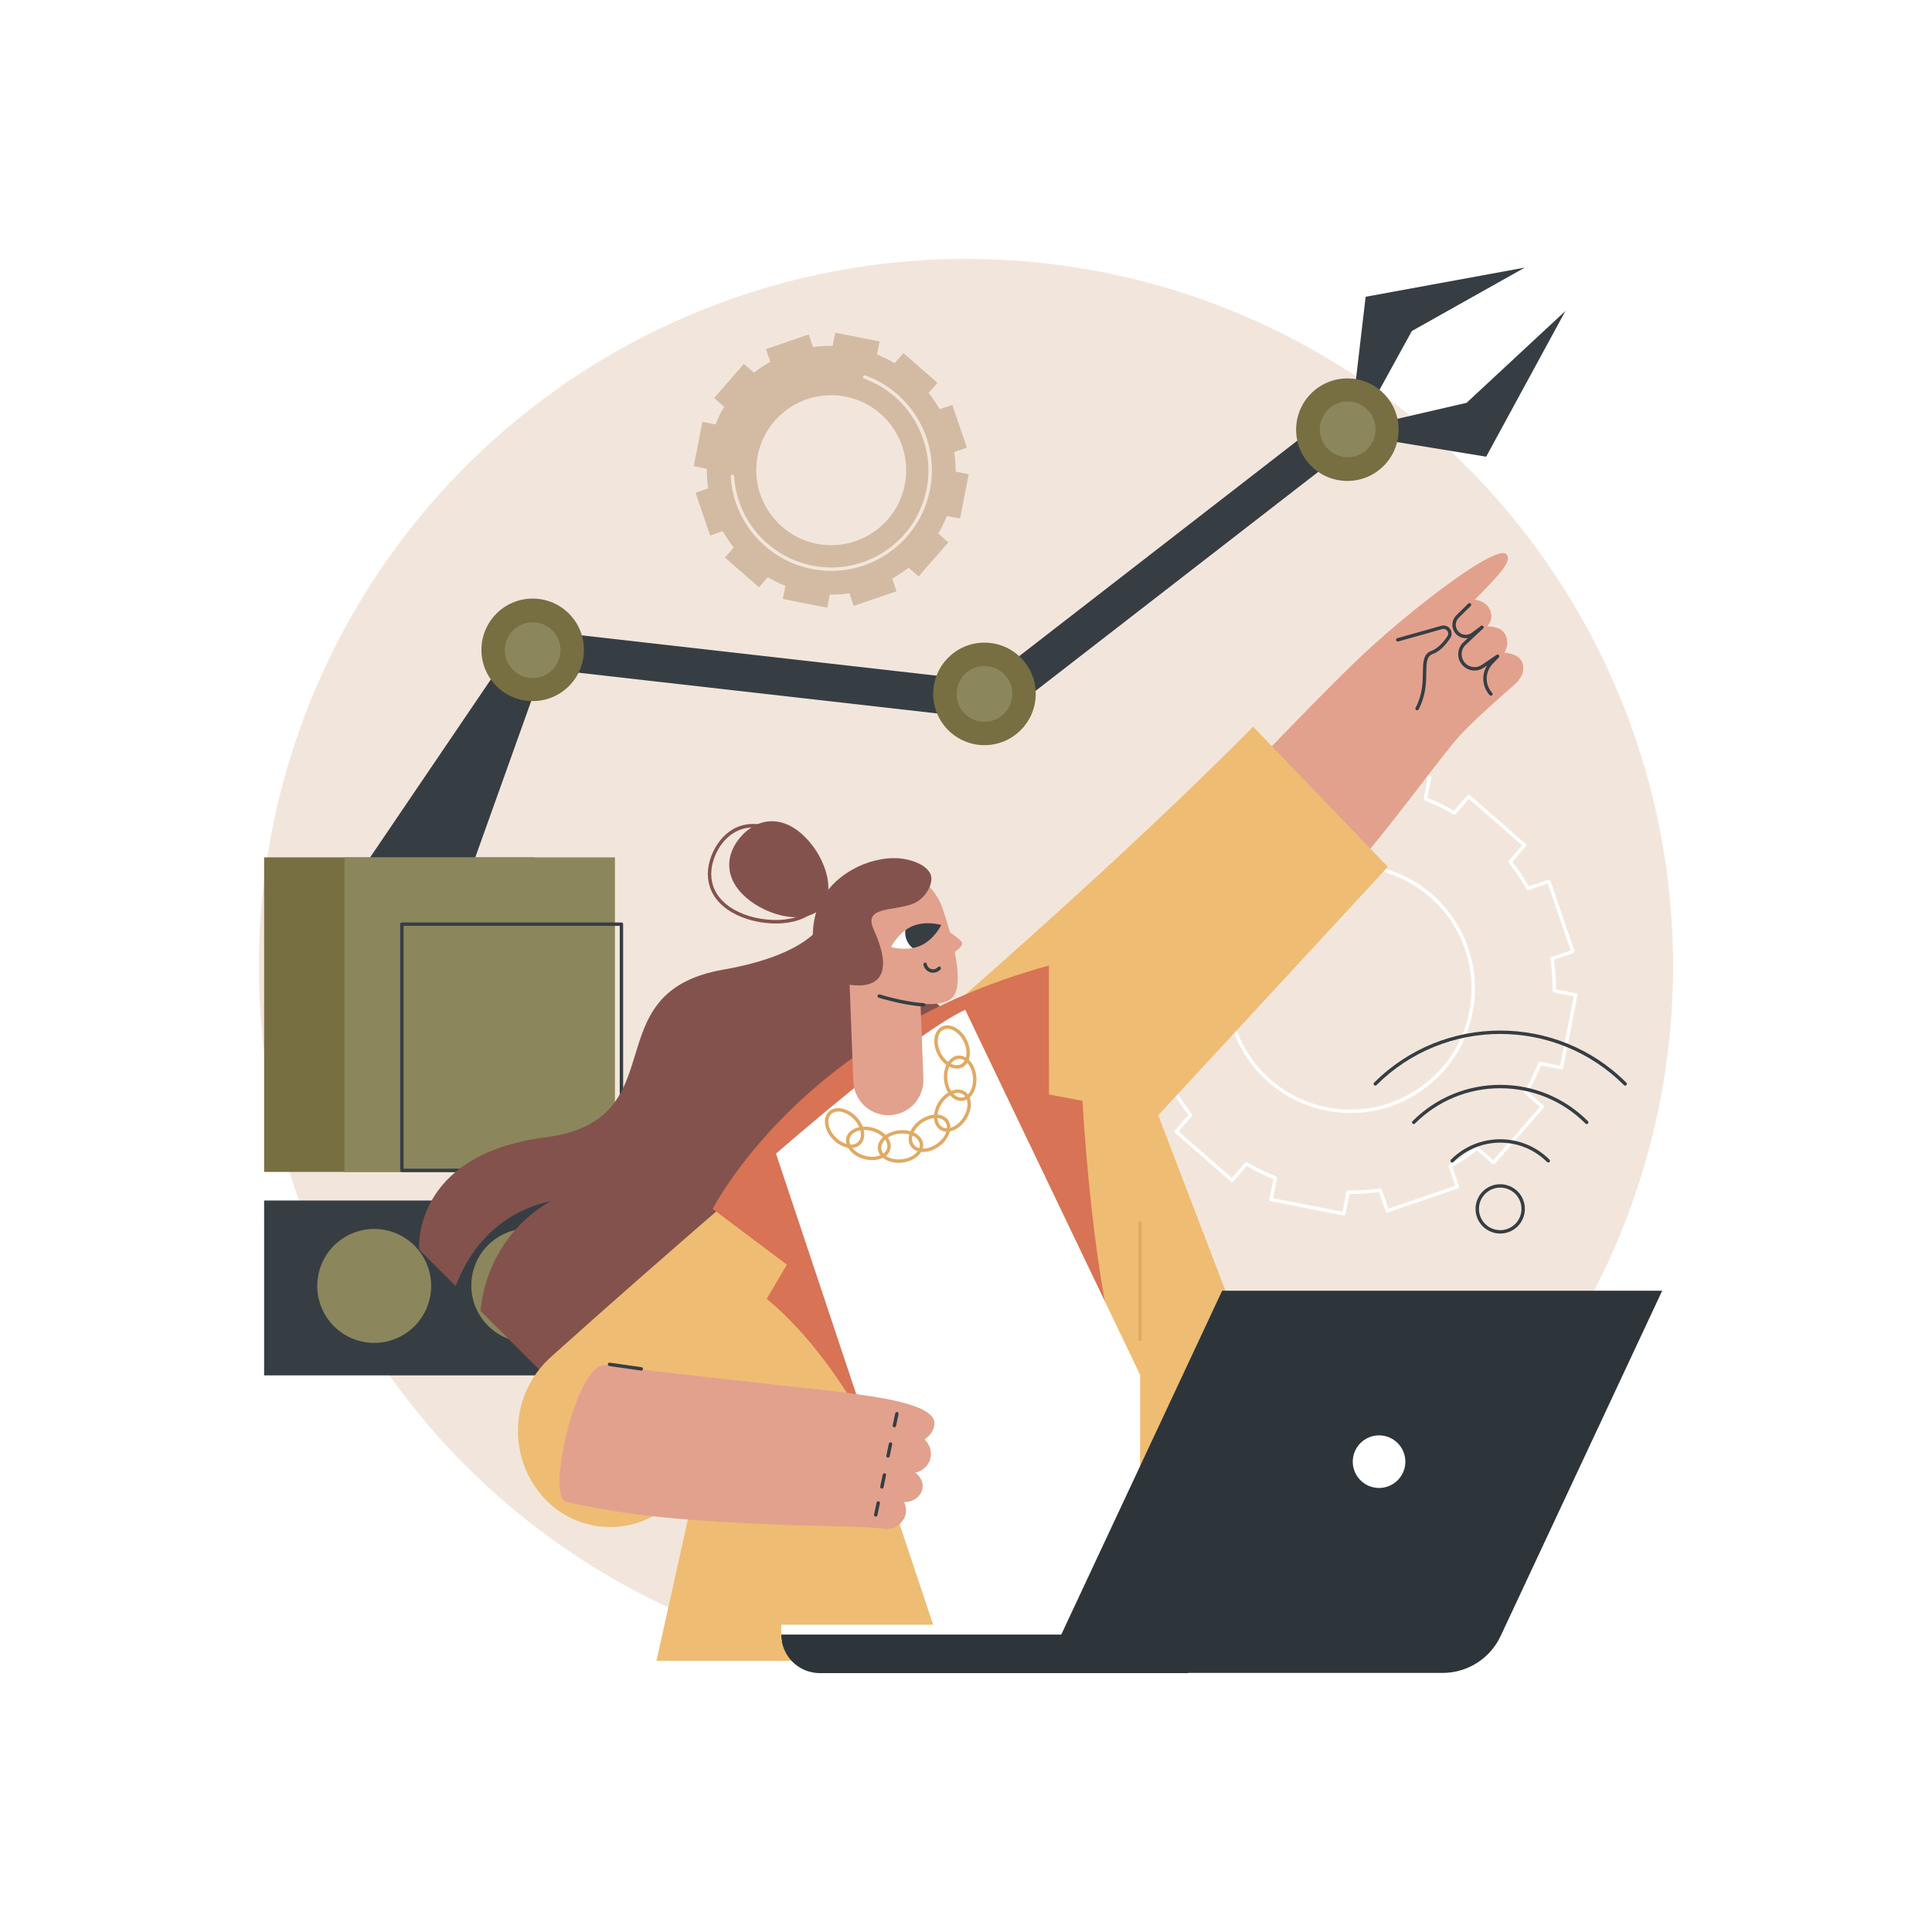<?xml version="1.0" encoding="utf-8"?>
<!-- Generator: Adobe Illustrator 27.5.0, SVG Export Plug-In . SVG Version: 6.00 Build 0)  -->
<svg version="1.1" xmlns="http://www.w3.org/2000/svg" xmlns:xlink="http://www.w3.org/1999/xlink" x="0px" y="0px"
	 viewBox="0 0 2500 2500" style="enable-background:new 0 0 2500 2500;" xml:space="preserve">
<g id="Background">
	<rect style="fill:#FFFFFF;" width="2500" height="2500"/>
</g>
<g id="Illustration">
	<g id="Remotely_operated_robots_1_">
		<circle style="fill:#F2E6DC;" cx="1250" cy="1249.994" r="914.994"/>
		<g>
			<g>
				<path style="fill:#FFFFFF;" d="M1738.924,1572.85c-0.14,0-0.284-0.014-0.428-0.042l-94.139-18.506
					c-0.573-0.113-1.079-0.449-1.404-0.934c-0.327-0.485-0.446-1.08-0.334-1.654l5.116-26.02
					c-11.827-4.763-23.392-10.428-34.426-16.862l-17.429,19.964c-0.383,0.44-0.928,0.71-1.511,0.75
					c-0.588,0.037-1.158-0.154-1.598-0.539l-72.274-63.096c-0.917-0.801-1.012-2.194-0.211-3.111l17.471-20.013
					c-7.85-10.058-15.025-20.742-21.355-31.802l-25.136,8.597c-0.549,0.189-1.154,0.151-1.684-0.107
					c-0.526-0.258-0.926-0.713-1.115-1.267l-31.044-90.78c-0.394-1.152,0.222-2.406,1.374-2.8l25.073-8.575
					c-1.776-12.653-2.642-25.502-2.573-38.247l-26.023-5.115c-1.193-0.235-1.972-1.394-1.738-2.589l18.504-94.14
					c0.114-0.574,0.45-1.079,0.934-1.406c0.484-0.326,1.077-0.447,1.656-0.333l26.021,5.115
					c4.761-11.822,10.426-23.387,16.861-34.426l-19.962-17.428c-0.917-0.801-1.012-2.194-0.211-3.111l63.095-72.275
					c0.383-0.44,0.928-0.71,1.512-0.75c0.568-0.038,1.156,0.155,1.598,0.539l20.013,17.472c10.053-7.848,20.735-15.02,31.802-21.353
					l-8.595-25.137c-0.394-1.152,0.222-2.406,1.374-2.8l90.778-31.044c0.549-0.188,1.158-0.151,1.684,0.107
					c0.525,0.258,0.926,0.713,1.115,1.267l8.574,25.076c12.652-1.779,25.51-2.649,38.248-2.576l5.116-26.021
					c0.233-1.194,1.378-1.977,2.59-1.738l94.139,18.506c0.573,0.112,1.079,0.449,1.404,0.935c0.327,0.485,0.446,1.08,0.334,1.654
					l-5.116,26.021c11.825,4.762,23.39,10.427,34.426,16.862l17.43-19.964c0.383-0.44,0.928-0.71,1.512-0.75
					c0.588-0.038,1.156,0.154,1.598,0.539l72.274,63.096c0.441,0.385,0.711,0.929,0.751,1.512c0.039,0.583-0.155,1.158-0.54,1.599
					l-17.47,20.013c7.844,10.049,15.016,20.731,21.353,31.801l25.138-8.596c1.141-0.395,2.403,0.22,2.799,1.373l31.044,90.78
					c0.394,1.152-0.222,2.406-1.374,2.8l-25.073,8.575c1.776,12.654,2.642,25.502,2.573,38.248l26.023,5.115
					c1.193,0.235,1.972,1.394,1.738,2.589l-18.504,94.139c-0.237,1.193-1.402,1.973-2.588,1.738l-26.023-5.115
					c-4.758,11.819-10.423,23.384-16.861,34.426l19.962,17.428c0.917,0.801,1.012,2.194,0.211,3.111l-63.095,72.275
					c-0.383,0.44-0.928,0.71-1.511,0.75c-0.592,0.039-1.156-0.154-1.598-0.539l-20.013-17.472
					c-10.055,7.849-20.737,15.021-31.802,21.353l8.595,25.138c0.189,0.553,0.151,1.159-0.108,1.684
					c-0.256,0.525-0.713,0.926-1.266,1.116l-90.78,31.043c-0.549,0.189-1.154,0.151-1.684-0.107
					c-0.525-0.258-0.926-0.713-1.115-1.266l-8.574-25.075c-12.654,1.779-25.545,2.652-38.246,2.576l-5.116,26.021
					C1740.879,1572.121,1739.958,1572.85,1738.924,1572.85z M1647.371,1550.401l89.813,17.655l5.043-25.653
					c0.205-1.035,1.111-1.779,2.164-1.779c0.009,0,0.017,0,0.028,0c13.711,0.177,27.588-0.763,41.2-2.775
					c1.047-0.153,2.065,0.461,2.409,1.468l8.453,24.719l86.608-29.616l-8.475-24.78c-0.344-1.005,0.08-2.113,1.005-2.634
					c11.965-6.738,23.495-14.479,34.265-23.008c0.835-0.661,2.02-0.631,2.818,0.067l19.729,17.224l60.195-68.953l-19.677-17.18
					c-0.801-0.699-0.99-1.87-0.448-2.785c7.019-11.846,13.13-24.323,18.162-37.087c0.392-0.991,1.438-1.558,2.476-1.354
					l25.657,5.043l17.653-89.813l-25.655-5.043c-1.042-0.205-1.791-1.127-1.778-2.191c0.17-13.724-0.762-27.586-2.773-41.203
					c-0.155-1.051,0.463-2.064,1.468-2.408l24.718-8.453l-29.618-86.608l-24.78,8.474c-1.005,0.343-2.114-0.079-2.633-1.005
					c-6.741-11.972-14.482-23.5-23.008-34.265c-0.659-0.833-0.631-2.019,0.069-2.819l17.223-19.729l-68.952-60.196l-17.182,19.681
					c-0.698,0.802-1.871,0.986-2.784,0.447c-11.84-7.015-24.317-13.126-37.088-18.165c-0.99-0.39-1.559-1.432-1.354-2.476
					l5.045-25.653l-89.813-17.655l-5.043,25.653c-0.207,1.043-1.027,1.799-2.192,1.78c-13.728-0.174-27.588,0.763-41.202,2.775
					c-1.053,0.156-2.067-0.461-2.409-1.468l-8.453-24.72l-86.605,29.617l8.472,24.78c0.345,1.005-0.08,2.113-1.005,2.634
					c-11.965,6.738-23.493,14.479-34.263,23.007c-0.835,0.66-2.022,0.631-2.818-0.067l-19.729-17.224l-60.195,68.953l19.677,17.181
					c0.801,0.699,0.99,1.87,0.448,2.785c-7.017,11.842-13.128,24.32-18.164,37.087c-0.392,0.991-1.432,1.558-2.478,1.354
					l-25.652-5.043l-17.654,89.813l25.655,5.043c1.042,0.205,1.791,1.127,1.779,2.191c-0.17,13.724,0.762,27.586,2.773,41.203
					c0.155,1.051-0.463,2.064-1.469,2.408l-24.718,8.453l29.618,86.607l24.778-8.475c1.008-0.343,2.115,0.079,2.633,1.004
					c6.735,11.961,14.476,23.49,23.008,34.266c0.659,0.833,0.631,2.019-0.069,2.819l-17.221,19.729l68.952,60.196l17.182-19.68
					c0.7-0.803,1.871-0.987,2.784-0.447c11.838,7.014,24.315,13.125,37.088,18.165c0.99,0.39,1.559,1.432,1.354,2.476
					L1647.371,1550.401z M1747.845,1440.245c-12.189,0-24.49-1.39-36.726-4.204c-82.57-18.987-136.532-99.356-122.851-182.967
					c7.282-44.504,31.873-82.832,69.245-107.925c37.372-25.092,82.161-33.347,126.107-23.24
					c82.57,18.987,136.532,99.355,122.851,182.967c-7.284,44.505-31.877,82.833-69.249,107.926
					C1810.255,1430.906,1779.429,1440.245,1747.845,1440.245z M1746.906,1122.116c-30.725,0-60.708,9.083-86.935,26.693
					c-36.349,24.406-60.268,61.687-67.35,104.975c-13.308,81.323,39.176,159.491,119.484,177.958
					c42.757,9.83,86.31,1.802,122.659-22.603c36.349-24.406,60.268-61.688,67.352-104.977
					c13.308-81.322-39.176-159.49-119.484-177.957C1770.728,1123.469,1758.761,1122.116,1746.906,1122.116z"/>
			</g>
		</g>
		<g>
			<g>
				<g>
					<g>
						<g>
							<polygon style="fill:#363E44;" points="2025.675,402.336 1923.098,590.954 1731.594,559.613 1897.727,521.254 							"/>
							<polygon style="fill:#363E44;" points="1973.086,346.256 1767.122,384.029 1744.33,578.509 1826.954,428.317 							"/>
						</g>
					</g>
					<g>
						<path style="fill:#363E44;" d="M645.272,864.249l51.614,16.304L596.645,1160.78c-6.474,11.712-68.873,0.927-80.585-5.547
							c-11.74-6.46-45.9-30.661-39.418-42.394L645.272,864.249z"/>
						<path style="fill:#363E44;" d="M705.693,816.799l560.908,63.72l-17.17,46.848l-522.256-59.299l13.558-36.994l-39.187-14.362
							C702.923,816.606,704.296,816.639,705.693,816.799z"/>
						<path style="fill:#363E44;" d="M1732.054,559.585c0.418,0.518,0.786,1.041,1.148,1.594
							c6.844,10.461,4.599,24.629-5.473,32.431l-429.396,332.669l-26.64-40.719L1698.03,555.26
							C1708.632,547.06,1723.854,548.983,1732.054,559.585z"/>
					</g>
					<g>
						<circle style="fill:#776E42;" cx="1273.891" cy="897.896" r="66.332"/>
						<circle style="fill:#8B865C;" cx="1273.891" cy="897.896" r="36.121"/>
					</g>
					<g>
						<circle style="fill:#776E42;" cx="689.302" cy="840.898" r="66.332"/>
						
							<ellipse transform="matrix(0.23 -0.973 0.973 0.23 -287.47 1318.562)" style="fill:#8B865C;" cx="689.302" cy="840.898" rx="36.121" ry="36.121"/>
					</g>
					<g>
						<circle style="fill:#776E42;" cx="1743.509" cy="556.012" r="66.332"/>
						
							<ellipse transform="matrix(0.924 -0.383 0.383 0.924 -80.06 709.536)" style="fill:#8B865C;" cx="1743.509" cy="556.012" rx="36.121" ry="36.121"/>
					</g>
				</g>
				<g>
					<g>
						<path style="fill:#363E44;" d="M927.553,1779.762H341.775v-226.269h585.779c62.482,0,113.134,50.652,113.134,113.134
							S990.036,1779.762,927.553,1779.762z"/>
						<g>
							
								<ellipse transform="matrix(0.707 -0.707 0.707 0.707 -916.711 1113.768)" style="fill:#8B865C;" cx="886.081" cy="1663.452" rx="73.712" ry="73.712"/>
							
								<ellipse transform="matrix(0.707 -0.707 0.707 0.707 -975.953 970.745)" style="fill:#8B865C;" cx="683.816" cy="1663.452" rx="73.712" ry="73.712"/>
							
								<ellipse transform="matrix(0.23 -0.973 0.973 0.23 -1245.749 1752.833)" style="fill:#8B865C;" cx="484.525" cy="1663.452" rx="73.712" ry="73.712"/>
						</g>
					</g>
					<g>
						<g>
							
								<rect x="341.775" y="1109.435" transform="matrix(-1 -1.224647e-16 1.224647e-16 -1 1033.526 2625.89)" style="fill:#776E42;" width="349.977" height="407.02"/>
							
								<rect x="445.741" y="1109.435" transform="matrix(-1 -1.224647e-16 1.224647e-16 -1 1241.459 2625.89)" style="fill:#8B865C;" width="349.977" height="407.02"/>
							<path style="fill:#363E44;" d="M804.132,1516.672H520.039c-1.219,0-2.205-0.987-2.205-2.205v-318.625
								c0-1.218,0.986-2.205,2.205-2.205h284.093c1.219,0,2.205,0.987,2.205,2.205v318.625
								C806.337,1515.684,805.351,1516.672,804.132,1516.672z M522.244,1512.262h279.683v-314.215H522.244V1512.262z"/>
						</g>
					</g>
				</g>
			</g>
		</g>
		<g>
			<g>
				<g>
					<path style="fill:#84524D;" d="M1037.361,1078.984c28.897,25.314,45.783,72.673,25.872,95.403
						c-19.912,22.73-69.081,12.224-97.979-13.09c-28.897-25.314-26.58-55.85-6.668-78.581
						C978.498,1059.986,1008.463,1053.67,1037.361,1078.984z"/>
					<path style="fill:#84524D;" d="M1003.783,1195.013c-16.958,0.001-34.812-3.772-49.89-10.902
						c-18.071-8.545-30.286-21.16-35.322-36.481c-4.633-14.1-3.156-29.86,4.274-45.576c12.587-26.62,41.021-47.979,83.122-28.076
						c18.599,8.794,36.343,24.434,47.466,41.836c12.195,19.078,15.158,37.521,8.346,51.93
						C1052.954,1186.402,1029.392,1195.011,1003.783,1195.013z M974.761,1070.688c-23.226,0-39.458,15.334-47.929,33.25
						c-6.94,14.675-8.348,29.307-4.072,42.314c4.649,14.144,16.067,25.856,33.018,33.871
						c35.262,16.674,88.631,14.031,102.011-14.265c6.141-12.988,3.275-29.917-8.072-47.67
						c-10.697-16.733-27.756-31.771-45.638-40.225C993.336,1072.884,983.548,1070.688,974.761,1070.688z"/>
					<path style="fill:#84524D;" d="M1073.247,1172.103c0,0,3.344,57.991-137.507,82.642
						c-170.633,29.863-57.148,194.583-230.271,217.015c-173.125,22.431-163.117,145.115-163.117,145.115l47.308,47.308
						c12.618-33.717,45.56-93.638,123.481-109.913c0,0-79.55,37.066-91.584,141.81l104.081,104.081l564.001-431.442
						L1073.247,1172.103z"/>
				</g>
				<g>
					<g>
						<path style="fill:#E2A18D;" d="M1521.675,1095.51c0,0,179.349-190.165,242.736-249.235
							c66.57-62.036,173.887-143.935,185.151-128.775c6.416,8.635-5.911,22.831-41.381,58.583
							c3.601-0.015,14.518,2.64,19.156,11.625c6.862,13.296-2.359,21.791-2.814,22.921c1.22-0.103,15.187-0.542,21.288,7.581
							c6.872,9.149,5.225,18.722,0.759,26.514c3.037-0.163,16.026,1.274,21.491,9.369c7.106,10.524,1.058,23.213-6.716,30.247
							c-14.263,12.902-54.113,47.187-72.872,68.011c-36.915,40.976-148.476,204.089-217.484,249.21
							C1653.908,1132.274,1521.675,1095.51,1521.675,1095.51z"/>
						<path style="fill:#363E44;" d="M1833.709,919.127c-0.345,0-0.695-0.082-1.023-0.253c-1.079-0.566-1.494-1.9-0.926-2.977
							c9.067-17.258,9.289-33.138,9.467-45.897c0.187-13.337,0.336-23.873,11.257-27.875c6.877-2.521,13.959-9.064,20.481-18.922
							c1.699-2.568,1.025-5.236-0.172-6.878c-1.216-1.666-3.596-3.149-6.608-2.296l-56.938,16.036
							c-1.171,0.328-2.388-0.352-2.722-1.525c-0.329-1.172,0.353-2.389,1.525-2.72l56.937-16.036
							c4.274-1.204,8.737,0.342,11.366,3.941c2.603,3.566,2.715,8.241,0.288,11.91c-7.144,10.801-14.762,17.741-22.642,20.629
							c-7.71,2.826-8.171,10.104-8.363,23.797c-0.185,13.229-0.416,29.694-9.975,47.886
							C1835.268,918.698,1834.502,919.127,1833.709,919.127z"/>
						<path style="fill:#363E44;" d="M1929.229,900.227c-0.599,0-1.195-0.243-1.63-0.721c-9.769-10.737-10.824-26.626-3.275-38.475
							l-4.416,2.997c-8.438,5.729-19.757,4.609-26.91-2.661c-4.029-4.094-6.182-9.51-6.063-15.252
							c0.121-5.742,2.495-11.064,6.692-14.986l5.908-5.525c-6.059,0.986-12.473-1.259-16.484-6.371
							c-5.445-6.942-4.81-16.844,1.479-23.033l15.44-15.194c0.868-0.854,2.259-0.842,3.118,0.025
							c0.855,0.868,0.842,2.264-0.026,3.118l-15.44,15.194c-4.687,4.613-5.161,11.993-1.1,17.168
							c4.306,5.491,12.344,6.545,17.923,2.345l11.93-8.985c0.939-0.706,2.261-0.552,3.014,0.343
							c0.754,0.898,0.674,2.228-0.183,3.029l-22.569,21.106c-3.318,3.103-5.198,7.314-5.292,11.856
							c-0.095,4.543,1.608,8.828,4.797,12.067c5.658,5.752,14.613,6.639,21.29,2.106l19.208-13.036
							c0.937-0.635,2.194-0.458,2.922,0.4c0.728,0.861,0.689,2.132-0.09,2.947l-8.158,8.54
							c-9.879,10.341-10.079,26.728-0.454,37.308c0.82,0.901,0.753,2.295-0.146,3.115
							C1930.29,900.038,1929.758,900.227,1929.229,900.227z"/>
					</g>
					<path style="fill:#EFBC73;" d="M1621.546,940.375l174.349,181.307l-297.1,321.412l270.158,706.074h-919.49l48.383-217.92
						l-49.99,29.049c-47.12,27.381-106.945,18.279-143.79-21.876c-48.306-52.646-44.435-134.611,8.689-182.392
						C999.541,1498.083,1350.802,1213.283,1621.546,940.375z"/>
					<path style="fill:#D87355;" d="M922.277,1564.388c0,0,114.421-227.726,435.02-314.944l0.106,166.812l43.312,8.226
						c0,0,11.364,212.647,44.58,327.556L1165.5,1936.13c0,0-63.58-164.841-173.349-255.424l26.068-44.26L922.277,1564.388z"/>
					<path style="fill:#FFFFFF;" d="M1004.144,1492.823c0,0,176.376-154.549,244.825-186.194l226.348,472.463v380.909H1226.7
						L1004.144,1492.823z"/>
					<path style="fill:#E0AA63;" d="M1475.317,1735.52c-1.219,0-2.205-0.987-2.205-2.205v-150.813c0-1.218,0.986-2.205,2.205-2.205
						c1.219,0,2.205,0.987,2.205,2.205v150.813C1477.521,1734.533,1476.535,1735.52,1475.317,1735.52z"/>
					<g>
						<g>
							<path style="fill:#E2A18D;" d="M783.443,1766.516c107.929,13.704,296.338,33.443,312.4,35.747
								c35.565,5.103,111.66,13.87,113.261,38.473c0.532,8.182-4.535,16.453-12.736,21.828c7.625,7.245,10.235,18.186,6.639,27.593
								c-4.726,12.363-17.601,15.355-18.55,15.559c6.591,4.787,10.318,12.389,9.348,19.744
								c-1.338,10.148-11.455,18.588-23.829,18.129c0.965,2.098,4.144,9.689,1.276,18.187c-3.179,9.416-12.498,16.142-23.606,16.975
								c-31.603-4.509-82.012-3.484-142.381-5.933c-141.783-5.754-204.765-14.27-272.752-29.452
								C706.142,1937.478,746.379,1761.81,783.443,1766.516z"/>
							<path style="fill:#363E44;" d="M829.823,1773.541c-0.101,0-0.205-0.008-0.31-0.022c-20.855-2.936-33.927-4.803-41.133-5.875
								c-1.204-0.179-2.035-1.301-1.856-2.505c0.181-1.204,1.305-2.037,2.506-1.856c7.194,1.071,20.255,2.936,41.099,5.87
								c1.206,0.17,2.046,1.285,1.875,2.491C831.849,1772.744,830.904,1773.541,829.823,1773.541z"/>
							<g>
								<path style="fill:#363E44;" d="M1157.314,1846.963c-0.151,0-0.304-0.016-0.459-0.048c-1.191-0.251-1.953-1.421-1.701-2.613
									l3.266-15.47c0.252-1.191,1.412-1.953,2.614-1.702c1.191,0.252,1.953,1.422,1.701,2.613l-3.266,15.47
									C1159.25,1846.251,1158.335,1846.963,1157.314,1846.963z"/>
								<path style="fill:#363E44;" d="M1149.083,1886.229c-0.151,0-0.304-0.016-0.456-0.048c-1.193-0.251-1.955-1.421-1.703-2.612
									l3.266-15.471c0.252-1.191,1.412-1.952,2.614-1.702c1.191,0.252,1.953,1.422,1.701,2.613l-3.266,15.469
									C1151.018,1885.517,1150.103,1886.229,1149.083,1886.229z"/>
								<path style="fill:#363E44;" d="M1141.14,1926.304c-0.151,0-0.304-0.016-0.457-0.048c-1.193-0.251-1.955-1.421-1.703-2.612
									l3.266-15.471c0.252-1.19,1.406-1.951,2.614-1.702c1.191,0.252,1.953,1.422,1.701,2.613l-3.266,15.469
									C1143.076,1925.591,1142.161,1926.304,1141.14,1926.304z"/>
								<path style="fill:#363E44;" d="M1133.188,1962.499c-0.151,0-0.304-0.016-0.456-0.048c-1.193-0.251-1.955-1.421-1.703-2.612
									l3.266-15.471c0.252-1.191,1.41-1.953,2.614-1.702c1.191,0.252,1.953,1.422,1.701,2.613l-3.266,15.469
									C1135.124,1961.787,1134.209,1962.499,1133.188,1962.499z"/>
							</g>
						</g>
					</g>
					<g>
						<path style="fill:#E0AA63;" d="M1101.212,1485.444c-7.674,0-16.48-3.919-23.471-11.202c-5.348-5.574-8.886-12.286-9.958-18.9
							c-1.12-6.913,0.556-12.922,4.722-16.919c4.164-3.995,10.234-5.425,17.098-4.021c6.563,1.344,13.125,5.153,18.474,10.727
							c5.348,5.573,8.886,12.285,9.958,18.899c1.122,6.913-0.555,12.922-4.72,16.919c0,0,0,0,0,0
							C1110.148,1483.987,1105.889,1485.444,1101.212,1485.444z M1084.631,1438.29c-3.656,0-6.795,1.13-9.073,3.316
							c-3.088,2.964-4.304,7.591-3.421,13.031c0.93,5.739,4.05,11.617,8.787,16.552c9.566,9.968,22.731,12.92,29.339,6.577
							c3.088-2.964,4.302-7.592,3.421-13.031c-0.932-5.739-4.052-11.617-8.789-16.552c-4.735-4.935-10.479-8.294-16.176-9.46
							C1087.301,1438.433,1085.934,1438.29,1084.631,1438.29z M1111.788,1479.357h0.021H1111.788z"/>
						<path style="fill:#E0AA63;" d="M1128.675,1501.235c-3.396,0-6.907-0.464-10.393-1.393
							c-15.701-4.186-26.047-16.703-23.06-27.903c1.486-5.578,5.936-9.948,12.529-12.308c6.311-2.258,13.898-2.403,21.361-0.414
							c15.698,4.185,26.044,16.703,23.058,27.903c-1.486,5.578-5.936,9.948-12.529,12.308
							C1136.278,1500.631,1132.553,1501.235,1128.675,1501.235z M1118.713,1462.231c-3.367,0-6.586,0.518-9.476,1.552
							c-5.189,1.856-8.654,5.156-9.756,9.292c-2.358,8.851,6.586,18.948,19.938,22.507c6.606,1.761,13.261,1.654,18.737-0.305
							c5.189-1.857,8.653-5.156,9.756-9.292c2.358-8.851-6.584-18.948-19.936-22.507
							C1124.856,1462.646,1121.725,1462.231,1118.713,1462.231z M1150.041,1486.552h0.022H1150.041z"/>
						<path style="fill:#E0AA63;" d="M1162.753,1504.716c-5.874,0-11.453-1.27-16.08-3.703c-6.199-3.259-9.995-8.21-10.686-13.94
							c-0.691-5.731,1.815-11.442,7.062-16.082c5.019-4.439,12.006-7.393,19.675-8.319c7.674-0.927,15.162,0.281,21.092,3.399
							c6.199,3.259,9.995,8.21,10.686,13.94c1.387,11.509-10.608,22.455-26.74,24.401
							C1166.08,1504.615,1164.405,1504.716,1162.753,1504.716z M1167.753,1466.776c-1.481,0-2.984,0.09-4.498,0.273
							c-6.791,0.82-12.93,3.393-17.283,7.244c-4.128,3.651-6.119,8.002-5.605,12.251c0.512,4.25,3.479,8.002,8.358,10.566
							c5.144,2.705,11.722,3.743,18.508,2.925c13.72-1.656,23.988-10.401,22.89-19.495c-0.512-4.249-3.48-8.001-8.359-10.566
							C1177.767,1467.871,1172.905,1466.776,1167.753,1466.776z"/>
						<path style="fill:#E0AA63;" d="M1194.415,1490.659c-6.86,0-12.43-2.546-15.711-7.189c-3.333-4.713-3.841-10.93-1.432-17.506
							c2.306-6.29,7.049-12.212,13.358-16.671c6.309-4.46,13.472-6.958,20.173-7.034c0.106-0.001,0.211-0.002,0.314-0.002
							c6.86,0,12.43,2.546,15.711,7.189c6.692,9.466,1.341,24.797-11.928,34.178c-6.307,4.46-13.47,6.957-20.171,7.033
							C1194.624,1490.658,1194.518,1490.659,1194.415,1490.659z M1211.115,1446.667c-0.088,0-0.174,0.001-0.263,0.001
							c-5.813,0.066-12.092,2.276-17.677,6.225c-5.585,3.948-9.762,9.129-11.763,14.588c-1.897,5.175-1.58,9.949,0.891,13.443
							c2.431,3.439,6.726,5.324,12.114,5.325c0.086,0,0.174,0,0.263-0.002c5.813-0.066,12.09-2.276,17.675-6.225
							c11.282-7.976,16.161-20.551,10.873-28.032C1220.797,1448.553,1216.502,1446.667,1211.115,1446.667z"/>
						<path style="fill:#E0AA63;" d="M1225.274,1464.358c-3.189,0-6.212-0.806-8.845-2.511c-9.728-6.302-10.456-22.524-1.621-36.163
							c8.836-13.637,23.936-19.604,33.666-13.304c9.728,6.302,10.456,22.525,1.621,36.163
							C1243.65,1458.49,1233.869,1464.358,1225.274,1464.358z M1239.495,1414.224c-7.056,0-15.375,5.195-20.989,13.857
							c-7.51,11.597-7.368,25.085,0.321,30.064c7.684,4.98,20.054-0.405,27.569-12c7.51-11.597,7.368-25.084-0.321-30.064
							C1244.131,1414.821,1241.885,1414.224,1239.495,1414.224z"/>
						<path style="fill:#E0AA63;" d="M1243.666,1424.623c-5.264,0-10.357-2.672-14.469-7.63c-4.278-5.157-7.009-12.235-7.691-19.931
							c-1.434-16.186,6.793-30.186,18.34-31.209c11.48-1.023,22.106,11.312,23.54,27.5c0.683,7.695-0.762,15.143-4.067,20.972
							c-3.454,6.092-8.522,9.728-14.273,10.237C1244.585,1424.603,1244.124,1424.623,1243.666,1424.623z M1240.233,1370.245
							c-9.123,0.809-15.554,12.664-14.335,26.428c0.603,6.813,2.98,13.029,6.692,17.505c3.52,4.242,7.799,6.369,12.068,5.992
							c4.261-0.377,8.107-3.225,10.824-8.019c2.868-5.058,4.115-11.596,3.512-18.408
							C1257.773,1379.981,1249.417,1369.438,1240.233,1370.245z"/>
						<path style="fill:#E0AA63;" d="M1238.093,1382.778c-3.316,0-6.813-0.951-10.288-2.839
							c-5.889-3.199-11.052-8.756-14.542-15.648c-3.492-6.892-4.92-14.343-4.016-20.982c0.943-6.939,4.298-12.198,9.448-14.807
							c10.342-5.239,24.727,2.293,32.071,16.787c7.344,14.496,4.905,30.551-5.434,35.789
							C1243.091,1382.214,1240.647,1382.778,1238.093,1382.778z M1225.982,1331.207c-1.86,0-3.647,0.396-5.292,1.229
							c-3.82,1.935-6.33,6.007-7.073,11.467c-0.784,5.761,0.489,12.294,3.578,18.395c3.092,6.101,7.607,10.99,12.716,13.766
							c4.838,2.63,9.609,3.014,13.427,1.08c8.171-4.139,9.739-17.535,3.497-29.862
							C1241.846,1337.437,1233.359,1331.207,1225.982,1331.207z M1219.693,1330.469h0.022H1219.693z"/>
					</g>
				</g>
				<g>
					<g>
						<path style="fill:#E2A18D;" d="M1233.525,1289.432c-18.105,23.159-96.189-1.784-96.189-1.784l-60.27-66.582
							c-11.815-39.631,10.735-81.336,50.366-93.15c39.631-11.815,81.336,10.735,93.15,50.366
							C1220.582,1178.282,1251.965,1265.844,1233.525,1289.432z"/>
						<path style="fill:#E2A18D;" d="M1194.853,1395.713l-6.389-167.486l-90.645,4.028l6.389,167.486
							c1.112,25.031,22.306,44.421,47.336,43.309C1176.576,1441.937,1195.965,1420.743,1194.853,1395.713z"/>
						<path style="fill:#E2A18D;" d="M1217.96,1199.609c0,0,26.414,15.087,27.003,20.974c0.703,7.026-20.509,17.764-20.509,17.764
							S1218.511,1199.501,1217.96,1199.609z"/>
						<g>
							<path style="fill:#FFFFFF;" d="M1153.119,1225.478c0,0,6.133-12.845,18.328-21.77c2.594-1.899,12.896,22.444,9.573,23.072
								C1166.409,1229.536,1153.119,1225.478,1153.119,1225.478z"/>
							<path style="fill:#363E44;" d="M1191.054,1223.712c17.913-7.881,26.933-26.773,26.933-26.773s-20.022-6.115-37.935,1.766
								c-3.137,1.38-5.984,3.109-8.575,5.004c-1.08,9.101,2.766,17.717,9.526,23.07
								C1184.333,1226.152,1187.73,1225.175,1191.054,1223.712z"/>
						</g>
						<path style="fill:#363E44;" d="M1207.385,1258.708c-1.186,0-2.381-0.167-3.553-0.511c-4.601-1.353-8.109-5.298-8.933-10.05
							c-0.209-1.2,0.597-2.342,1.796-2.55c1.193-0.21,2.338,0.596,2.549,1.795c0.54,3.111,2.829,5.691,5.833,6.574
							c3.118,0.916,6.513-0.098,8.647-2.584c0.799-0.925,2.192-1.028,3.109-0.236c0.924,0.794,1.029,2.186,0.237,3.109
							C1214.605,1257.124,1211.041,1258.708,1207.385,1258.708z"/>
						<path style="fill:#363E44;" d="M1195.36,1302.478c-0.045,0-0.093-0.001-0.138-0.004c-27.218-1.676-57.88-11.39-58.188-11.488
							c-1.158-0.371-1.798-1.611-1.428-2.771c0.37-1.16,1.602-1.8,2.771-1.43c0.302,0.096,30.456,9.645,57.116,11.288
							c1.214,0.075,2.14,1.121,2.065,2.336C1197.487,1301.578,1196.516,1302.478,1195.36,1302.478z"/>
					</g>
					<g>
						<path style="fill:#84524D;" d="M1073.324,1266.54c-21.382-10.247-27.952-60.654-14.815-92.941
							c16.936-41.627,66.056-66.201,105.744-62.852c9.756,0.823,32.05,5.594,39.456,19.5c5.766,10.827-5.222,33.327-23.835,39.794
							c-26.17,9.093-62.843,3.038-49.288,32.859C1171.66,1293.262,1096.818,1277.8,1073.324,1266.54z"/>
					</g>
				</g>
			</g>
			<g>
				<polygon style="fill:#FFFFFF;" points="1559.899,2102.372 1010.893,2102.372 1010.893,2123.969 1578.048,2140.938 				"/>
				<path style="fill:#2D353A;" d="M1941.826,2116.989c-13.637,29.147-42.911,47.77-75.091,47.77h-516.683l231.399-494.559h569.423
					L1941.826,2116.989z"/>
				<path style="fill:#2D353A;" d="M1010.893,2115.108c0,27.555,22.337,49.892,49.892,49.892h476.428l23.344-49.892H1010.893z"/>
				<circle style="fill:#FFFFFF;" cx="1784.492" cy="1891.39" r="34.029"/>
			</g>
		</g>
		<g>
			<g>
				<path style="fill:#D3BBA3;" d="M897.64,603.272l16.971,3.336c-0.106,8.572,0.48,17.043,1.707,25.352l-16.354,5.593l18.94,55.387
					l16.392-5.606c4.159,7.386,8.893,14.436,14.155,21.082l-11.393,13.05l44.097,38.497l11.367-13.021
					c7.227,4.282,14.846,8.031,22.82,11.177l-3.336,16.971l57.437,11.291l3.336-16.971c8.572,0.106,17.043-0.479,25.352-1.707
					l5.593,16.355l55.387-18.941l-5.605-16.392c7.386-4.159,14.436-8.892,21.081-14.155l13.05,11.393l38.496-44.097l-13.02-11.367
					c4.281-7.226,8.031-14.846,11.176-22.82l16.972,3.336l11.291-57.437l-16.972-3.336c0.107-8.572-0.479-17.043-1.707-25.352
					l16.354-5.593l-18.94-55.388l-16.392,5.606c-4.159-7.386-8.892-14.436-14.155-21.082l11.393-13.05l-44.097-38.497
					l-11.367,13.021c-7.226-4.282-14.845-8.031-22.82-11.177l3.336-16.972l-57.437-11.291l-3.336,16.972
					c-8.572-0.107-17.043,0.479-25.353,1.708l-5.592-16.355l-55.388,18.941l5.605,16.392c-7.386,4.159-14.436,8.892-21.081,14.155
					l-13.05-11.393l-38.496,44.097l13.02,11.367c-4.281,7.227-8.031,14.845-11.177,22.82l-16.971-3.336L897.64,603.272z
					 M1097.412,513.906c49.523,11.388,82.134,59.956,73.928,110.105c-9.061,55.376-62.875,91.509-117.561,78.934
					c-49.523-11.388-82.134-59.956-73.928-110.105C988.913,537.463,1042.727,501.331,1097.412,513.906z"/>
			</g>
			<path style="fill:#F2E6DC;" d="M1075.868,738.717c-8.438,0-16.932-0.821-25.396-2.485
				c-58.229-11.447-101.374-60.76-104.92-119.922c-0.073-1.216,0.853-2.26,2.069-2.333c1.229-0.069,2.261,0.853,2.332,2.069
				c3.426,57.157,45.112,104.8,101.372,115.859c32.979,6.484,66.517-0.266,94.423-19.003c27.907-18.738,46.846-47.222,53.329-80.205
				c11.918-60.623-22.898-121.988-80.984-142.742c-1.146-0.41-1.744-1.671-1.333-2.818c0.409-1.146,1.673-1.745,2.818-1.334
				c29.063,10.385,53.576,30.926,69.021,57.839c15.599,27.185,20.857,59.114,14.805,89.905c-6.711,34.139-26.313,63.621-55.2,83.015
				C1126.481,731.149,1101.46,738.717,1075.868,738.717z"/>
		</g>
		<g>
			<g>
				<path style="fill:#363E44;" d="M1941.275,1596.216c-8.178,0-16.355-3.112-22.58-9.338c-12.452-12.45-12.452-32.71,0-45.16
					c12.449-12.452,32.71-12.452,45.16,0c12.451,12.451,12.451,32.71,0,45.16
					C1957.631,1593.104,1949.453,1596.216,1941.275,1596.216z M1941.275,1536.787c-7.049,0-14.096,2.682-19.462,8.048
					c-10.731,10.732-10.731,28.193,0,38.925c10.731,10.731,28.193,10.731,38.924,0s10.731-28.193,0-38.925
					C1955.372,1539.471,1948.323,1536.787,1941.275,1536.787z"/>
				<path style="fill:#363E44;" d="M2003.469,1504.311c-0.564,0-1.128-0.215-1.559-0.646c-33.434-33.433-87.833-33.433-121.266,0
					c-0.861,0.861-2.256,0.861-3.118,0c-0.861-0.861-0.861-2.257,0-3.118c35.152-35.152,92.35-35.152,127.502,0
					c0.861,0.861,0.861,2.257,0,3.118C2004.597,1504.095,2004.033,1504.311,2003.469,1504.311z"/>
				<path style="fill:#363E44;" d="M2053.221,1454.557c-0.564,0-1.128-0.215-1.559-0.646
					c-29.485-29.485-68.687-45.723-110.387-45.723s-80.902,16.238-110.387,45.723c-0.861,0.861-2.256,0.861-3.118,0
					c-0.861-0.861-0.861-2.257,0-3.118c30.318-30.318,70.627-47.015,113.504-47.015s83.186,16.697,113.504,47.015
					c0.861,0.861,0.861,2.257,0,3.118C2054.349,1454.342,2053.785,1454.557,2053.221,1454.557z"/>
				<path style="fill:#363E44;" d="M2102.976,1404.803c-0.564,0-1.128-0.215-1.559-0.646c-88.3-88.3-231.978-88.302-320.282,0
					c-0.861,0.861-2.256,0.861-3.118,0c-0.861-0.861-0.861-2.257,0-3.118c90.025-90.023,236.502-90.02,326.518,0
					c0.861,0.861,0.861,2.257,0,3.118C2104.104,1404.588,2103.54,1404.803,2102.976,1404.803z"/>
			</g>
		</g>
	</g>
</g>
</svg>
